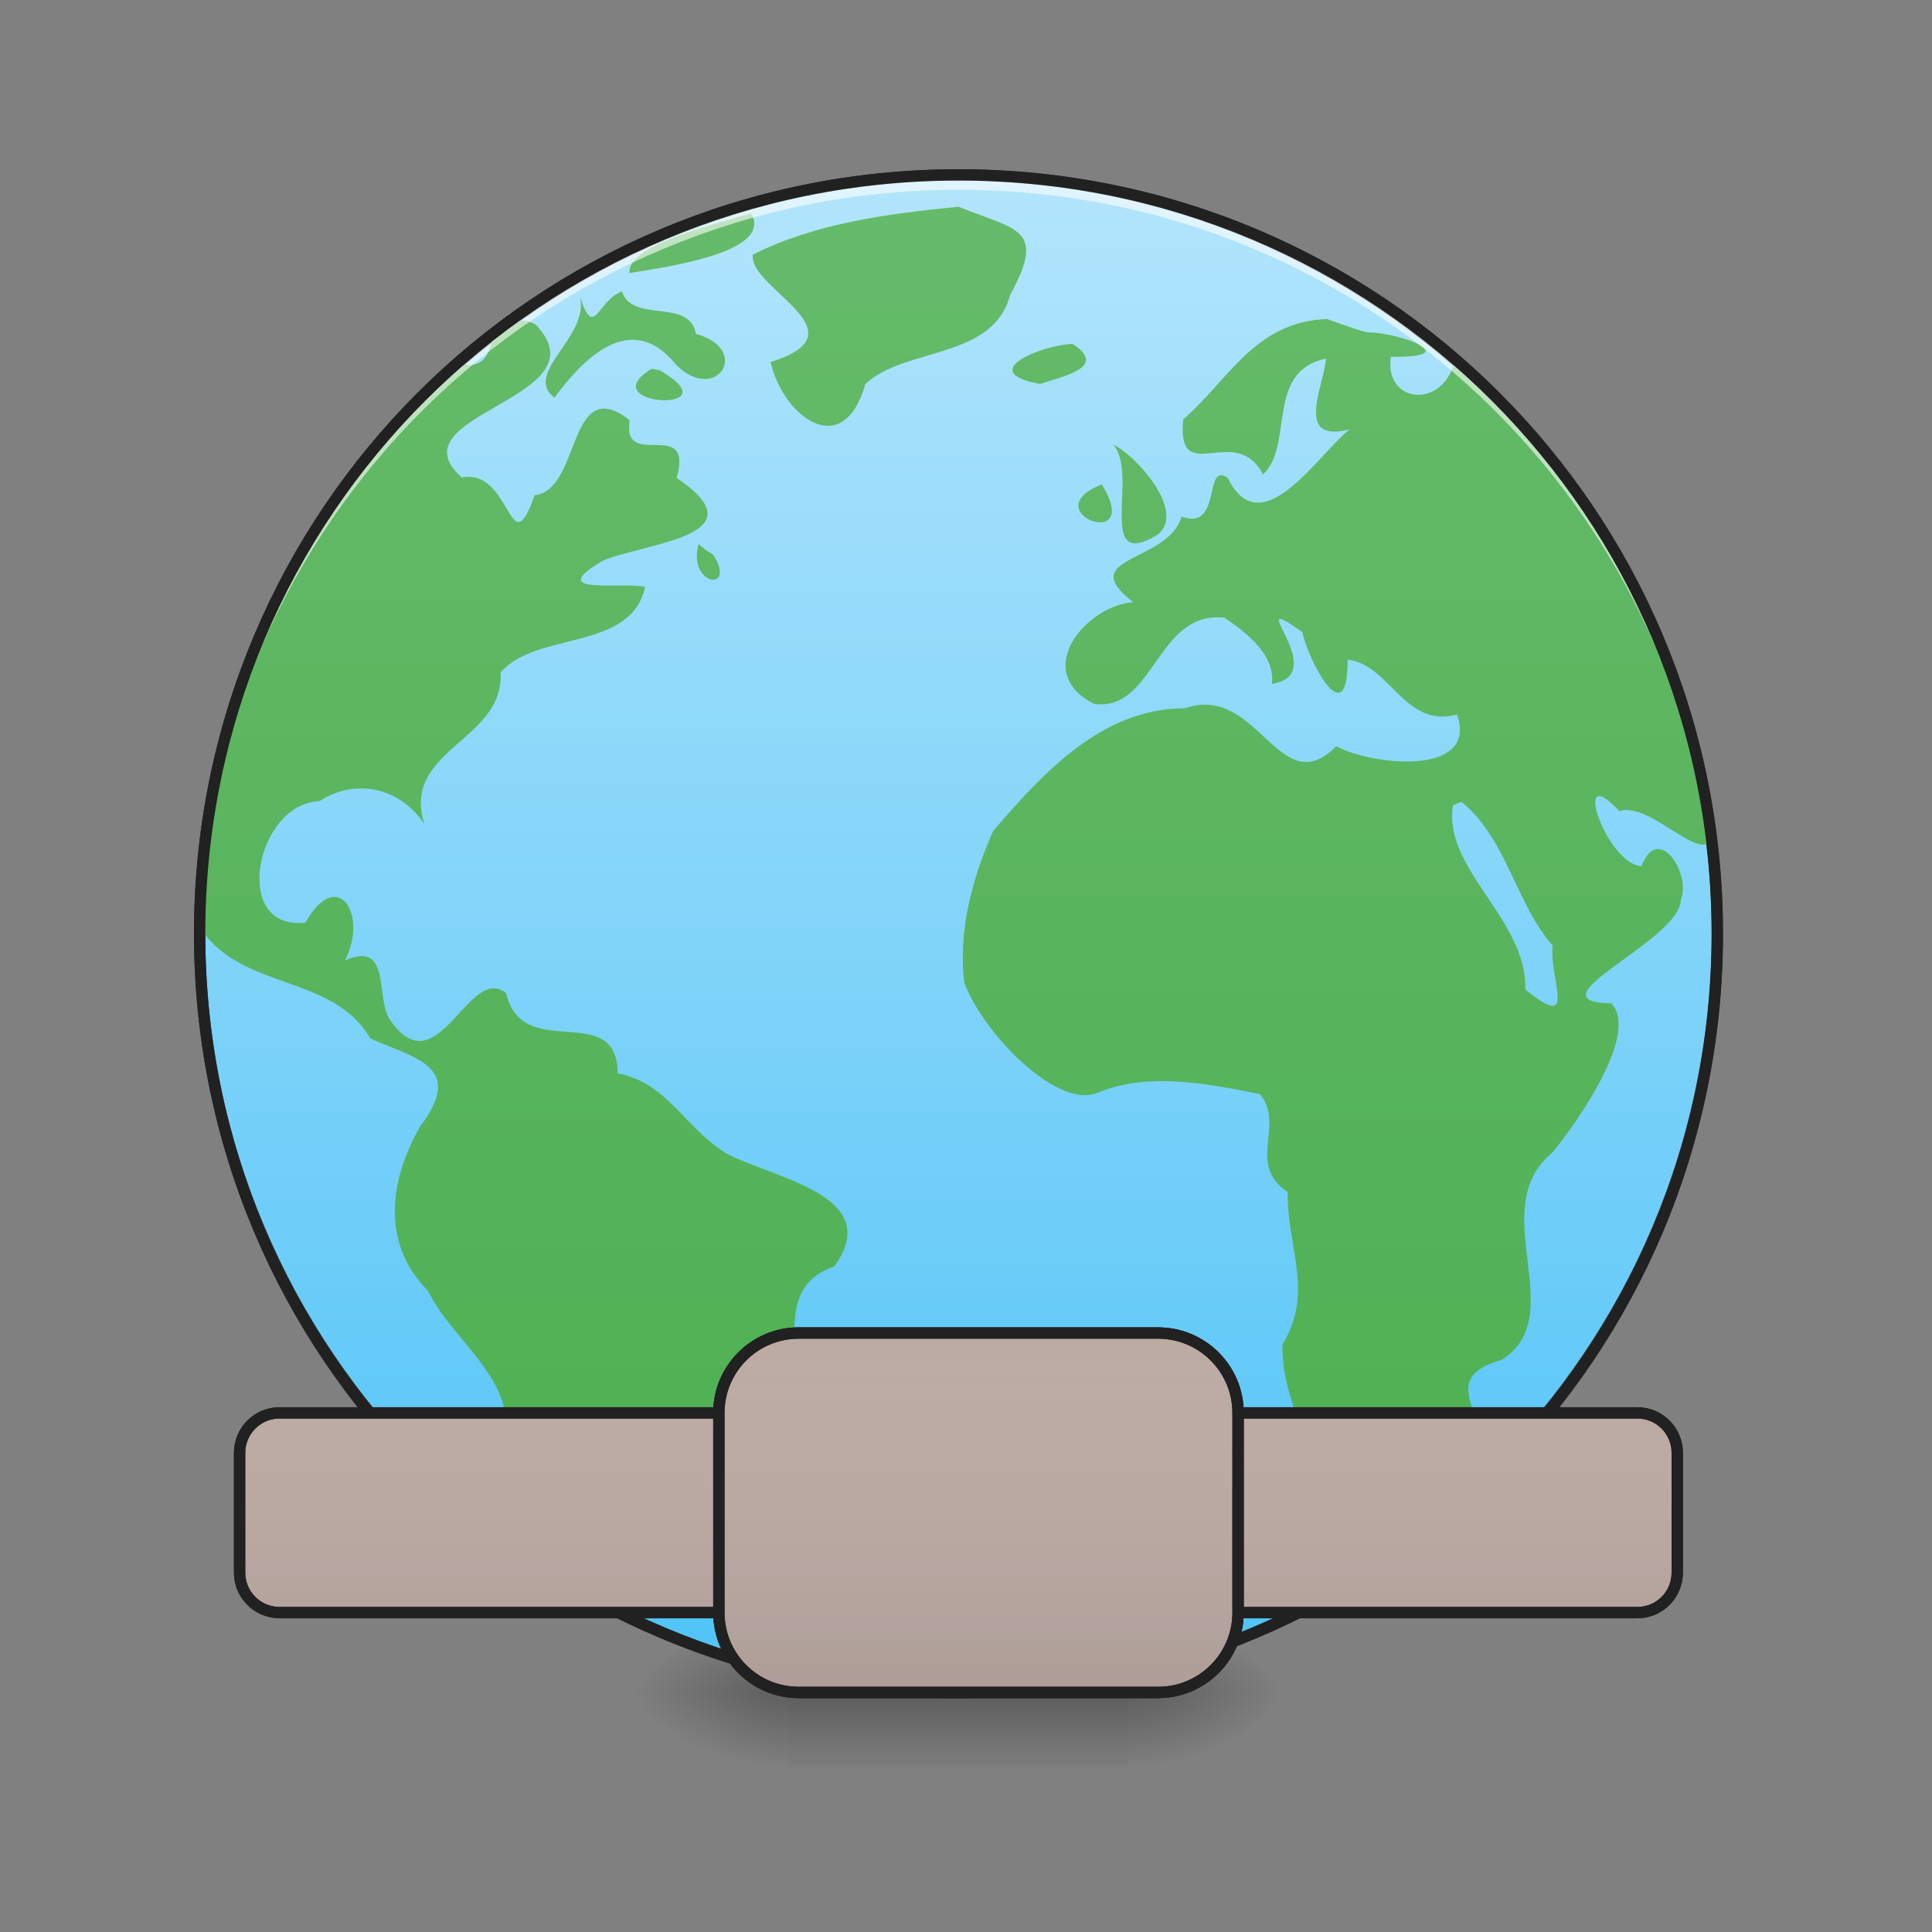 <?xml version="1.0" encoding="UTF-8"?>
<svg xmlns="http://www.w3.org/2000/svg" xmlns:xlink="http://www.w3.org/1999/xlink" width="64px" height="64px" viewBox="0 0 64 64" version="1.1">
<rect x="0" y="0" width="64" height="64" fill="#808080" stroke="none"/>
<defs>
<radialGradient id="radial0" gradientUnits="userSpaceOnUse" cx="450.909" cy="189.579" fx="450.909" fy="189.579" r="21.167" gradientTransform="matrix(0,-0.156,-0.281,-0,90.039,127.191)">
<stop offset="0" style="stop-color:rgb(0%,0%,0%);stop-opacity:0.314;"/>
<stop offset="0.222" style="stop-color:rgb(0%,0%,0%);stop-opacity:0.275;"/>
<stop offset="1" style="stop-color:rgb(0%,0%,0%);stop-opacity:0;"/>
</radialGradient>
<radialGradient id="radial1" gradientUnits="userSpaceOnUse" cx="450.909" cy="189.579" fx="450.909" fy="189.579" r="21.167" gradientTransform="matrix(-0,0.156,0.281,0,-26.533,-15.055)">
<stop offset="0" style="stop-color:rgb(0%,0%,0%);stop-opacity:0.314;"/>
<stop offset="0.222" style="stop-color:rgb(0%,0%,0%);stop-opacity:0.275;"/>
<stop offset="1" style="stop-color:rgb(0%,0%,0%);stop-opacity:0;"/>
</radialGradient>
<radialGradient id="radial2" gradientUnits="userSpaceOnUse" cx="450.909" cy="189.579" fx="450.909" fy="189.579" r="21.167" gradientTransform="matrix(-0,-0.156,0.281,-0,-26.533,127.191)">
<stop offset="0" style="stop-color:rgb(0%,0%,0%);stop-opacity:0.314;"/>
<stop offset="0.222" style="stop-color:rgb(0%,0%,0%);stop-opacity:0.275;"/>
<stop offset="1" style="stop-color:rgb(0%,0%,0%);stop-opacity:0;"/>
</radialGradient>
<radialGradient id="radial3" gradientUnits="userSpaceOnUse" cx="450.909" cy="189.579" fx="450.909" fy="189.579" r="21.167" gradientTransform="matrix(0,0.156,-0.281,0,90.039,-15.055)">
<stop offset="0" style="stop-color:rgb(0%,0%,0%);stop-opacity:0.314;"/>
<stop offset="0.222" style="stop-color:rgb(0%,0%,0%);stop-opacity:0.275;"/>
<stop offset="1" style="stop-color:rgb(0%,0%,0%);stop-opacity:0;"/>
</radialGradient>
<linearGradient id="linear0" gradientUnits="userSpaceOnUse" x1="255.323" y1="233.5" x2="255.323" y2="254.667" gradientTransform="matrix(0.027,0,0,0.125,23.938,26.878)">
<stop offset="0" style="stop-color:rgb(0%,0%,0%);stop-opacity:0.275;"/>
<stop offset="1" style="stop-color:rgb(0%,0%,0%);stop-opacity:0;"/>
</linearGradient>
<linearGradient id="linear1" gradientUnits="userSpaceOnUse" x1="254" y1="-168.667" x2="254" y2="233.5" >
<stop offset="0" style="stop-color:rgb(70.196%,89.804%,98.824%);stop-opacity:1;"/>
<stop offset="1" style="stop-color:rgb(30.98%,76.471%,96.863%);stop-opacity:1;"/>
</linearGradient>
<linearGradient id="linear2" gradientUnits="userSpaceOnUse" x1="296.333" y1="233.5" x2="296.333" y2="-168.667" gradientTransform="matrix(0.125,0,0,0.125,0.057,26.609)">
<stop offset="0" style="stop-color:rgb(29.804%,68.627%,31.373%);stop-opacity:1;"/>
<stop offset="1" style="stop-color:rgb(40%,73.333%,41.569%);stop-opacity:1;"/>
</linearGradient>
<linearGradient id="linear3" gradientUnits="userSpaceOnUse" x1="254" y1="233.5" x2="254" y2="138.25" >
<stop offset="0" style="stop-color:rgb(0%,0%,0%);stop-opacity:0.078;"/>
<stop offset="1" style="stop-color:rgb(100%,100%,100%);stop-opacity:0;"/>
</linearGradient>
<linearGradient id="linear4" gradientUnits="userSpaceOnUse" x1="254" y1="233.5" x2="254" y2="138.25" >
<stop offset="0" style="stop-color:rgb(0%,0%,0%);stop-opacity:0.078;"/>
<stop offset="1" style="stop-color:rgb(100%,100%,100%);stop-opacity:0;"/>
</linearGradient>
<linearGradient id="linear5" gradientUnits="userSpaceOnUse" x1="254" y1="233.5" x2="254" y2="138.25" >
<stop offset="0" style="stop-color:rgb(0%,0%,0%);stop-opacity:0.078;"/>
<stop offset="1" style="stop-color:rgb(100%,100%,100%);stop-opacity:0;"/>
</linearGradient>
</defs>
<g id="surface1">
<path style=" stroke:none;fill-rule:nonzero;fill:url(#radial0);" d="M 37.375 56.066 L 42.668 56.066 L 42.668 53.422 L 37.375 53.422 Z M 37.375 56.066 "/>
<path style=" stroke:none;fill-rule:nonzero;fill:url(#radial1);" d="M 26.129 56.066 L 20.84 56.066 L 20.84 58.715 L 26.129 58.715 Z M 26.129 56.066 "/>
<path style=" stroke:none;fill-rule:nonzero;fill:url(#radial2);" d="M 26.129 56.066 L 20.84 56.066 L 20.84 53.422 L 26.129 53.422 Z M 26.129 56.066 "/>
<path style=" stroke:none;fill-rule:nonzero;fill:url(#radial3);" d="M 37.375 56.066 L 42.668 56.066 L 42.668 58.715 L 37.375 58.715 Z M 37.375 56.066 "/>
<path style=" stroke:none;fill-rule:nonzero;fill:url(#linear0);" d="M 26.129 55.406 L 37.375 55.406 L 37.375 58.531 L 26.129 58.531 Z M 26.129 55.406 "/>
<path style="fill-rule:nonzero;fill:url(#linear1);stroke-width:3;stroke-linecap:round;stroke-linejoin:miter;stroke:rgb(20%,20%,20%);stroke-opacity:1;stroke-miterlimit:4;" d="M 254.007 -168.661 C 365.059 -168.661 455.082 -78.638 455.082 32.414 C 455.082 143.466 365.059 233.488 254.007 233.488 C 142.955 233.488 52.901 143.466 52.901 32.414 C 52.901 -78.638 142.955 -168.661 254.007 -168.661 Z M 254.007 -168.661 " transform="matrix(0.125,0,0,0.125,0,26.878)"/>
<path style=" stroke:none;fill-rule:nonzero;fill:url(#linear2);" d="M 31.754 6.848 C 29.445 7.078 27.016 7.387 24.941 8.434 C 24.762 9.543 28.715 11.004 25.527 11.992 C 25.918 13.75 27.914 15.344 28.668 12.719 C 29.996 11.484 32.898 11.922 33.465 9.762 C 34.676 7.551 33.68 7.629 31.754 6.848 Z M 24.883 7.066 C 23.66 7.426 20.75 8.129 20.852 9.047 C 21.883 8.863 25.656 8.398 24.883 7.066 Z M 20.602 9.656 C 19.781 9.953 19.684 11.285 19.211 9.824 C 19.547 11.152 17.297 12.371 18.367 13.172 C 19.219 12.02 20.859 10.172 22.395 12.082 C 23.727 13.406 24.918 11.582 23.055 11.059 C 22.836 9.855 20.957 10.727 20.602 9.656 Z M 19.211 9.824 C 19.199 9.781 19.188 9.738 19.172 9.695 C 19.184 9.742 19.199 9.785 19.211 9.824 Z M 43.965 10.57 C 41.566 10.648 40.695 12.598 39.195 13.895 C 38.977 16.215 40.93 13.953 41.84 15.719 C 42.879 14.746 41.898 12.305 43.922 11.879 C 43.859 12.801 42.855 14.695 44.707 14.223 C 43.652 15.066 41.773 18.086 40.672 15.832 C 39.852 15.262 40.5 17.617 39.137 17.113 C 38.715 18.652 35.555 18.418 37.539 19.949 C 36.004 20.051 34.137 22.223 36.23 23.312 C 38.234 23.617 38.301 20.219 40.555 20.461 C 41.555 21.117 42.238 21.84 42.133 22.656 C 44.191 22.332 41 19.426 43.141 20.938 C 43.363 21.957 44.652 24.344 44.641 21.852 C 46.051 22.008 46.527 24.145 48.266 23.668 C 48.98 25.723 45.477 25.371 44.262 24.719 C 42.391 26.633 41.664 22.621 39.27 23.461 C 36.523 23.453 34.562 25.59 32.902 27.523 C 32.176 29.164 31.742 30.867 31.945 32.562 C 32.566 34.211 34.93 36.652 36.273 36.23 C 37.941 35.523 39.75 35.844 41.738 36.242 C 42.582 37.258 41.277 38.578 42.656 39.484 C 42.629 41.348 43.547 42.801 42.484 44.535 C 42.438 47.137 44.586 49.23 44.34 51.867 C 46.184 51.094 48.09 49.875 48.449 47.891 C 49.746 47.094 47.391 45.703 49.734 45.051 C 52.07 43.602 49.156 40.062 51.414 38.191 C 52.414 36.98 54.289 34.164 53.375 33.238 C 50.57 33.184 55.688 31.156 55.68 29.797 C 56.035 28.969 54.934 27.223 54.375 28.695 C 53.215 28.625 52.004 25.102 53.645 26.871 C 54.52 26.562 56.008 28.215 56.551 27.953 C 55.875 21.812 52.879 15.938 48.211 11.875 C 47.859 13.586 45.836 13.391 46.074 11.816 C 48.562 11.859 46.422 11.008 45.266 11.008 C 44.824 10.887 44.395 10.723 43.965 10.57 Z M 16.613 10.609 C 16.605 10.617 16.594 10.625 16.582 10.633 C 16.082 11.375 16.422 12.305 15.066 12.055 C 14.727 12.285 14.402 12.535 14.09 12.801 C 9.504 17.348 6.672 23.66 6.672 30.66 C 6.672 30.703 6.672 30.746 6.672 30.789 C 8.008 32.801 11.047 32.277 12.266 34.402 C 13.77 35.066 15.422 35.328 13.914 37.32 C 12.906 39.098 12.605 41.168 14.18 42.762 C 15.043 44.547 17.391 45.84 16.613 48.105 C 17.234 49.312 17.684 50.102 17.703 51.426 C 17.906 51.582 18.129 51.754 18.359 51.926 C 18.914 52.273 19.48 52.602 20.059 52.91 C 20.875 53.184 21.633 53.043 22.078 51.902 C 24.805 51.449 22.695 47.617 25.023 47.023 C 27.602 46.176 24.992 42.855 27.637 41.953 C 29.359 39.555 25.516 39.027 24.02 38.184 C 22.629 37.289 22.098 35.875 20.465 35.555 C 20.426 33.094 17.316 35.242 16.766 32.902 C 15.539 31.887 14.504 36.043 12.945 33.82 C 12.406 33.121 13 31.113 11.426 31.82 C 12.215 30.297 11.176 28.676 10.121 30.562 C 7.637 30.855 8.465 26.617 10.586 26.539 C 11.766 25.766 13.25 26.078 14.055 27.297 C 13.281 24.816 16.715 24.547 16.582 22.277 C 17.758 20.895 20.902 21.59 21.371 19.441 C 20.582 19.266 18.004 19.738 19.957 18.578 C 21.379 17.973 25.273 17.766 22.418 15.832 C 22.984 13.77 20.586 15.629 20.859 13.918 C 18.793 12.32 19.262 16.238 17.711 16.406 C 16.863 18.816 16.961 15.5 15.297 15.816 C 12.93 13.711 20.078 13.215 17.754 10.762 C 17.398 10.535 17 10.641 16.613 10.609 Z M 35.531 11.391 C 34.496 11.434 32.293 12.328 34.457 12.719 C 35.074 12.496 36.773 12.191 35.531 11.391 Z M 21.59 12.215 C 19.527 13.453 24.398 13.738 21.852 12.266 Z M 36.883 14.734 C 37.738 15.723 36.273 18.957 38.336 17.719 C 39.348 16.938 37.551 15.02 36.883 14.734 Z M 36.5 16.047 C 34.188 16.953 37.918 18.352 36.5 16.047 Z M 23.141 18.023 C 22.766 19.402 24.418 19.641 23.629 18.379 L 23.359 18.203 Z M 48.418 26.562 C 49.926 27.809 50.215 29.941 51.434 31.324 C 51.316 32.469 52.293 34.215 50.527 32.777 C 50.605 30.469 47.766 28.762 48.137 26.668 Z M 48.418 26.562 "/>
<path style=" stroke:none;fill-rule:nonzero;fill:rgb(100%,100%,100%);fill-opacity:0.588;" d="M 31.754 5.793 C 17.828 5.793 6.613 17.004 6.613 30.93 C 6.613 31.012 6.617 31.094 6.617 31.176 C 6.746 17.363 17.91 6.285 31.754 6.285 C 45.598 6.285 56.758 17.363 56.891 31.176 C 56.891 31.094 56.891 31.012 56.891 30.93 C 56.891 17.004 45.68 5.793 31.754 5.793 Z M 31.754 5.793 "/>
<path style=" stroke:none;fill-rule:nonzero;fill:rgb(12.941%,12.941%,12.941%);fill-opacity:1;" d="M 31.754 5.605 C 17.727 5.605 6.426 16.902 6.426 30.93 C 6.426 44.957 17.727 56.254 31.754 56.254 C 45.781 56.254 57.078 44.957 57.078 30.93 C 57.078 16.902 45.781 5.605 31.754 5.605 Z M 31.754 5.98 C 45.578 5.98 56.703 17.105 56.703 30.93 C 56.703 44.754 45.578 55.879 31.754 55.879 C 17.926 55.879 6.801 44.754 6.801 30.93 C 6.801 17.105 17.926 5.98 31.754 5.98 Z M 31.754 5.98 "/>
<path style="fill-rule:nonzero;fill:rgb(73.725%,66.667%,64.314%);fill-opacity:1;stroke-width:3;stroke-linecap:square;stroke-linejoin:bevel;stroke:rgb(12.941%,12.941%,12.941%);stroke-opacity:1;stroke-miterlimit:4;" d="M 74.087 159.402 L 433.927 159.402 C 439.771 159.402 444.489 164.151 444.489 169.994 L 444.489 201.741 C 444.489 207.585 439.771 212.334 433.927 212.334 L 74.087 212.334 C 68.243 212.334 63.494 207.585 63.494 201.741 L 63.494 169.994 C 63.494 164.151 68.243 159.402 74.087 159.402 Z M 74.087 159.402 " transform="matrix(0.125,0,0,0.125,0,26.878)"/>
<path style="fill-rule:nonzero;fill:url(#linear3);stroke-width:3;stroke-linecap:square;stroke-linejoin:bevel;stroke:rgb(12.941%,12.941%,12.941%);stroke-opacity:1;stroke-miterlimit:4;" d="M 211.667 138.248 L 306.908 138.248 C 318.595 138.248 328.094 147.715 328.094 159.402 L 328.094 212.334 C 328.094 224.021 318.595 233.488 306.908 233.488 L 211.667 233.488 C 199.981 233.488 190.513 224.021 190.513 212.334 L 190.513 159.402 C 190.513 147.715 199.981 138.248 211.667 138.248 Z M 211.667 138.248 " transform="matrix(0.125,0,0,0.125,0,26.878)"/>
<path style="fill-rule:nonzero;fill:url(#linear4);stroke-width:3;stroke-linecap:square;stroke-linejoin:bevel;stroke:rgb(12.941%,12.941%,12.941%);stroke-opacity:1;stroke-miterlimit:4;" d="M 74.087 159.402 L 433.927 159.402 C 439.771 159.402 444.489 164.151 444.489 169.994 L 444.489 201.741 C 444.489 207.585 439.771 212.334 433.927 212.334 L 74.087 212.334 C 68.243 212.334 63.494 207.585 63.494 201.741 L 63.494 169.994 C 63.494 164.151 68.243 159.402 74.087 159.402 Z M 74.087 159.402 " transform="matrix(0.125,0,0,0.125,0,26.878)"/>
<path style="fill-rule:nonzero;fill:rgb(73.725%,66.667%,64.314%);fill-opacity:1;stroke-width:3;stroke-linecap:square;stroke-linejoin:bevel;stroke:rgb(12.941%,12.941%,12.941%);stroke-opacity:1;stroke-miterlimit:4;" d="M 211.667 138.248 L 306.908 138.248 C 318.595 138.248 328.094 147.715 328.094 159.402 L 328.094 212.334 C 328.094 224.021 318.595 233.488 306.908 233.488 L 211.667 233.488 C 199.981 233.488 190.513 224.021 190.513 212.334 L 190.513 159.402 C 190.513 147.715 199.981 138.248 211.667 138.248 Z M 211.667 138.248 " transform="matrix(0.125,0,0,0.125,0,26.878)"/>
<path style="fill-rule:nonzero;fill:url(#linear5);stroke-width:3;stroke-linecap:square;stroke-linejoin:bevel;stroke:rgb(12.941%,12.941%,12.941%);stroke-opacity:1;stroke-miterlimit:4;" d="M 211.667 138.248 L 306.908 138.248 C 318.595 138.248 328.094 147.715 328.094 159.402 L 328.094 212.334 C 328.094 224.021 318.595 233.488 306.908 233.488 L 211.667 233.488 C 199.981 233.488 190.513 224.021 190.513 212.334 L 190.513 159.402 C 190.513 147.715 199.981 138.248 211.667 138.248 Z M 211.667 138.248 " transform="matrix(0.125,0,0,0.125,0,26.878)"/>
</g>
</svg>
